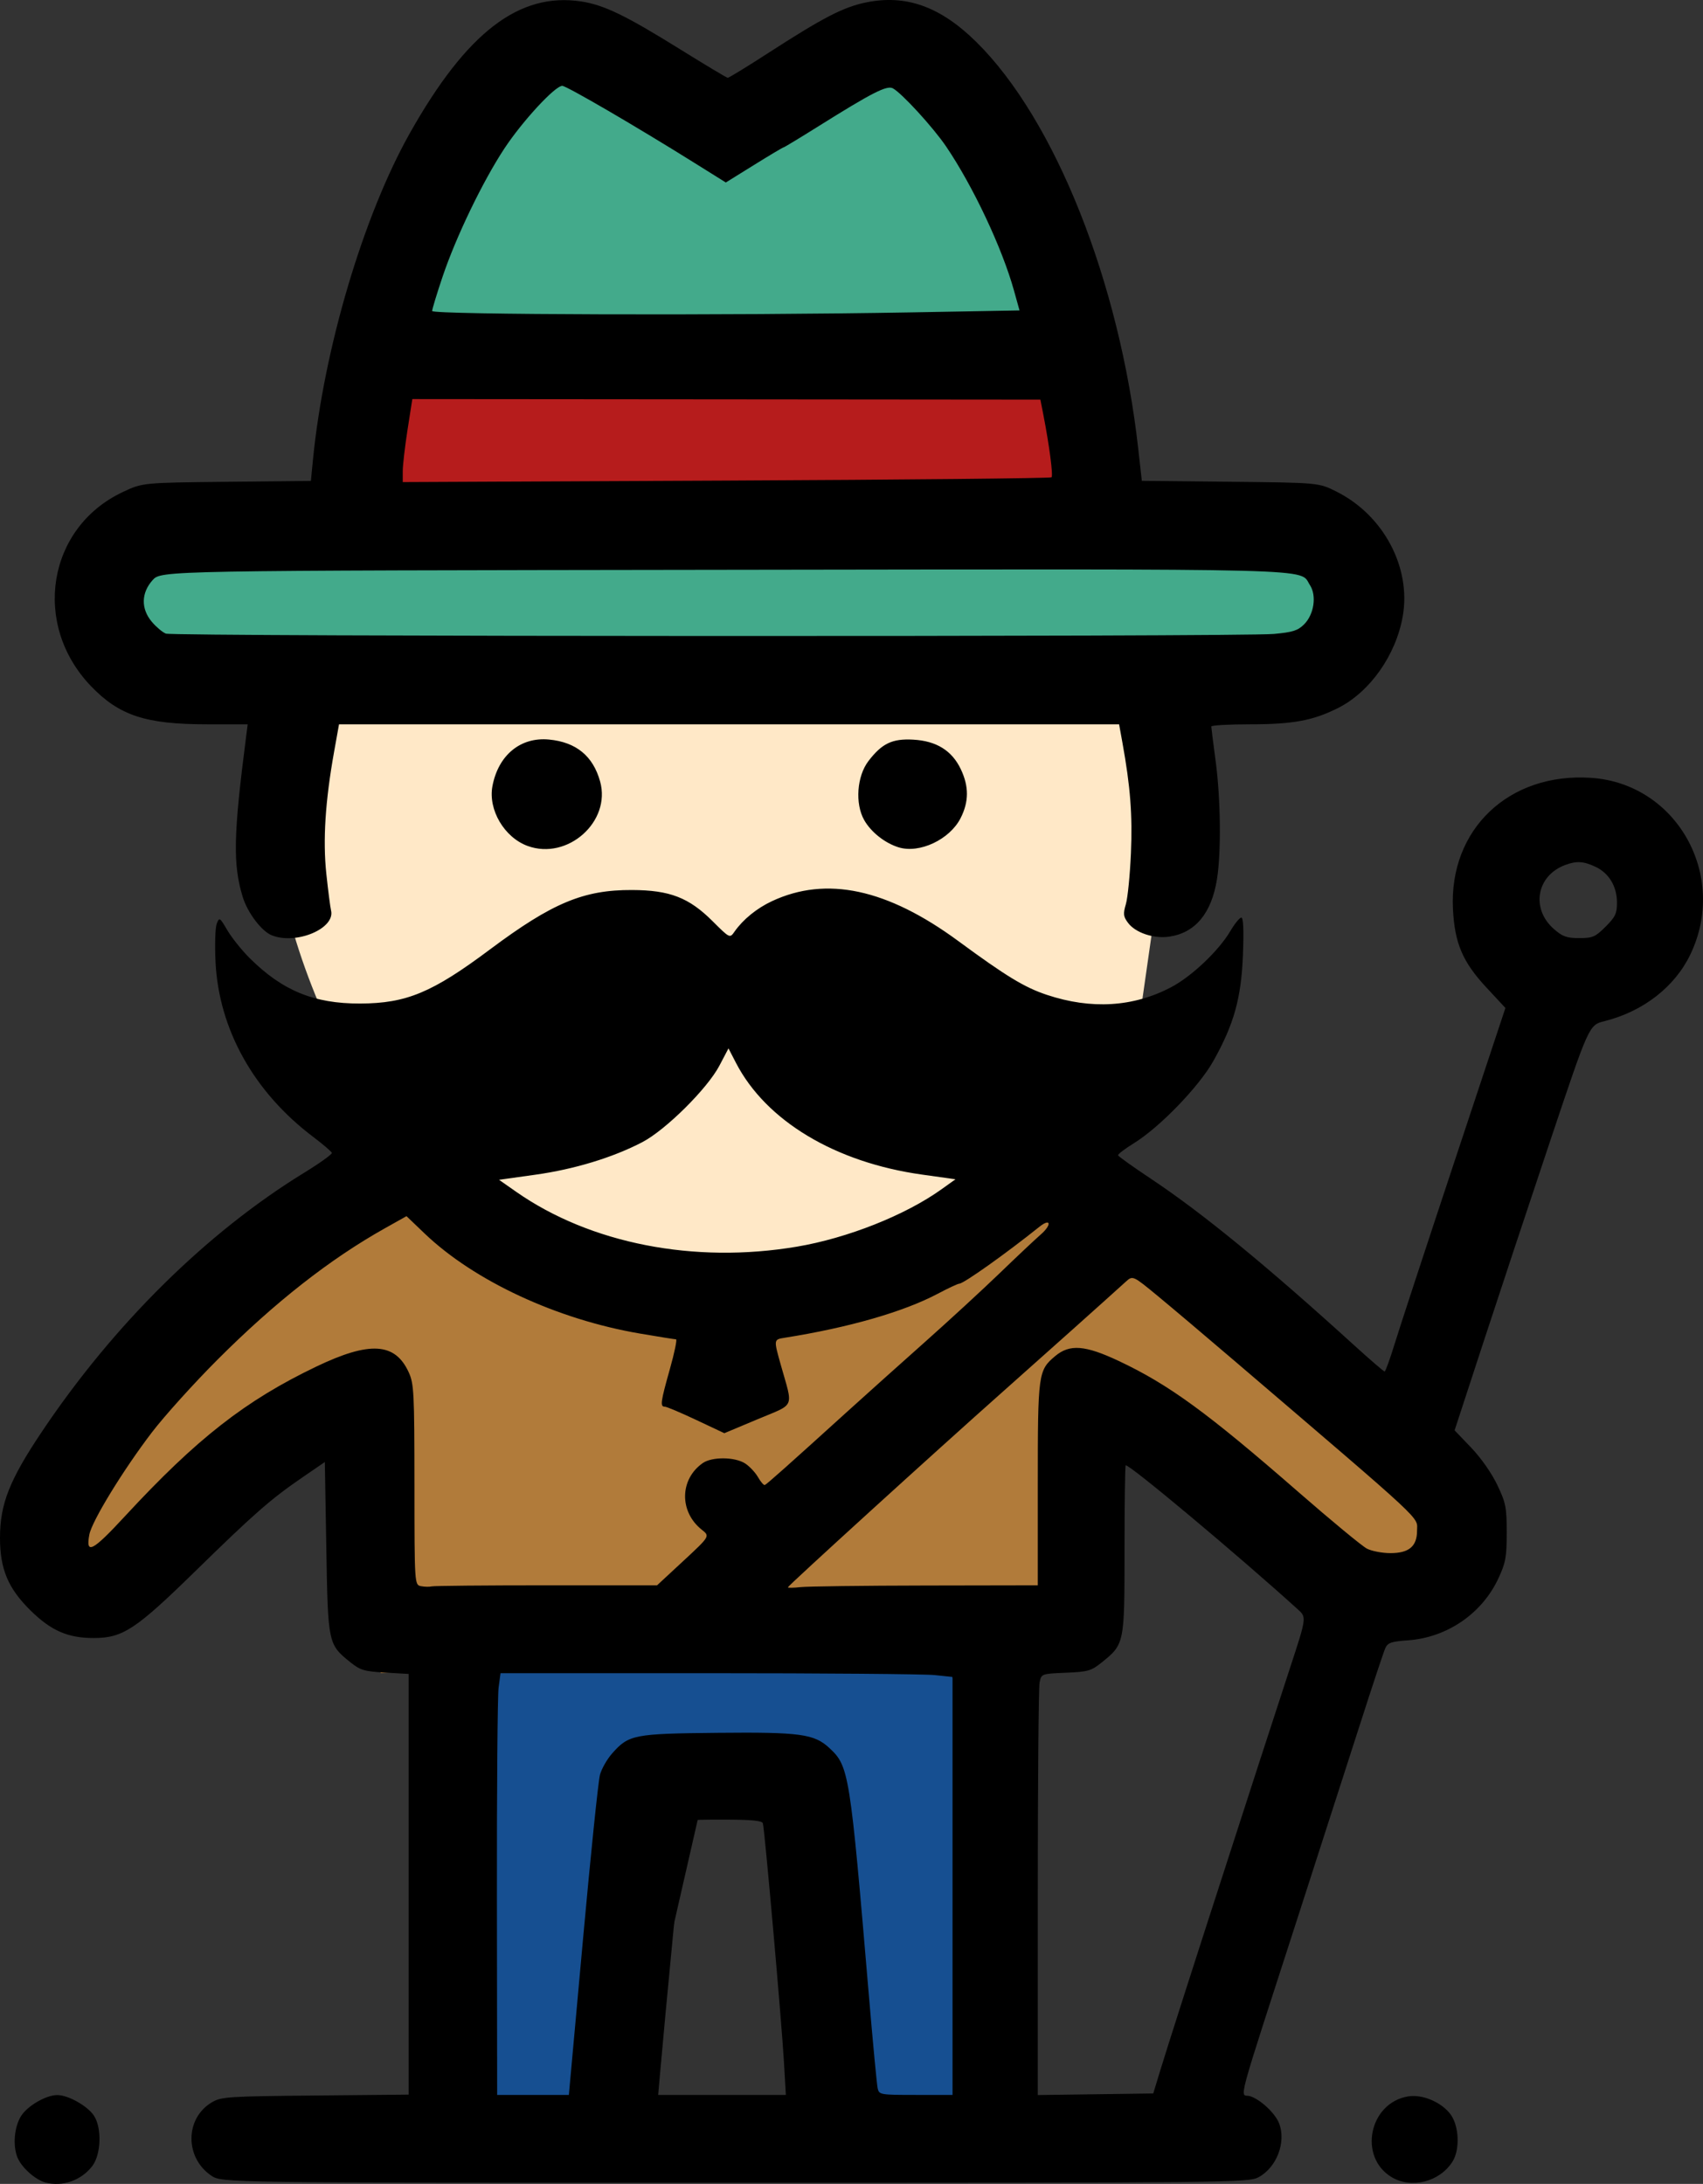 <svg width="85" height="109" viewBox="0 0 85 109" fill="none" xmlns="http://www.w3.org/2000/svg">
<rect x="0" y="0" width="85" height="109" fill="#333333" stroke="none"/>
<g id="walter 2" clip-path="url(#clip0_10_257)">
<path id="Vector 2" d="M47.5 82H22V105L30.5 107.5L34.5 90H39.5L41 105L44.5 107.5L49.5 105V88L47.5 82Z" fill="#164F91" stroke="black"/>
<path id="Vector 1" d="M13 61.5C10 65.167 3.8 73.3 3 76.5L5.5 80.5L17.5 70.5L19 83.5L52.5 81.5L55 70.5C56.5 71.833 59.8 74.9 61 76.5C62.5 78.5 69 80 69 80.5C69 80.9 71.333 78 72.5 76.5L69 70.5L53.5 59.5L46.5 62.5L35.5 65L24.5 62.5L19 59.5L13 61.5Z" fill="#B17B3A"/>
<g id="layer1">
<path id="Vector 3" d="M4.5 32L9.5 35H62.5L66 32V27.5L54.5 25L52 15.5L48.5 5.5L44.5 2L36.5 5.5L26.5 2L22 7.5L19 19.5L15.5 27.5H4.5V32Z" fill="#43AA8B"/>
<path id="Vector 4" d="M56.5 36H13L14 38.5C12.171 47.447 21.5 60 21.5 60L33.5 65L47 62.5L56.5 53.5L58.5 39.5L56.5 36Z" fill="#FFE8C7"/>
<rect id="Rectangle 2" x="18" y="18" width="36" height="7" fill="#B61C1C"/>
<path id="path1" d="M2.258 108.926C1.741 108.783 1.054 108.158 0.862 107.655C0.633 107.058 0.716 106.153 1.048 105.618C1.367 105.105 2.296 104.565 2.86 104.565C3.411 104.565 4.392 105.122 4.699 105.609C5.088 106.227 5.044 107.521 4.614 108.097C4.07 108.824 3.111 109.161 2.258 108.926ZM10.546 108.587C9.212 107.684 9.231 105.717 10.58 104.924C11.044 104.651 11.386 104.628 15.736 104.587L20.395 104.543V94.045V83.547L19.22 83.479C18.183 83.42 17.979 83.359 17.495 82.97C16.372 82.066 16.369 82.049 16.287 77.253L16.213 72.97L15.113 73.724C13.511 74.821 12.7 75.531 9.746 78.42C6.774 81.327 6.13 81.752 4.684 81.754C3.391 81.757 2.554 81.392 1.524 80.379C0.402 79.275 -0.002 78.309 1.02439e-05 76.744C0.003 75.06 0.471 73.874 2.086 71.463C5.678 66.101 10.324 61.512 15.173 58.537C15.956 58.057 16.581 57.609 16.562 57.541C16.543 57.474 16.126 57.116 15.636 56.746C12.672 54.508 10.925 51.383 10.758 48.017C10.716 47.158 10.742 46.298 10.817 46.106C10.948 45.768 10.964 45.778 11.35 46.433C11.569 46.805 12.067 47.427 12.456 47.815C14.092 49.444 15.671 50.094 17.974 50.087C20.285 50.079 21.571 49.543 24.456 47.386C27.562 45.065 29.128 44.41 31.548 44.421C33.432 44.429 34.382 44.797 35.564 45.974C36.427 46.834 36.427 46.834 36.661 46.498C37.087 45.89 37.773 45.331 38.529 44.978C41.249 43.707 44.282 44.357 47.836 46.972C50.227 48.73 51.136 49.283 52.256 49.655C54.466 50.39 56.562 50.263 58.44 49.28C59.473 48.74 60.83 47.453 61.414 46.462C61.629 46.096 61.873 45.798 61.957 45.798C62.058 45.798 62.085 46.425 62.037 47.661C61.954 49.818 61.59 51.122 60.558 52.96C59.842 54.235 57.886 56.259 56.603 57.053C56.148 57.334 55.788 57.608 55.804 57.662C55.821 57.716 56.56 58.244 57.448 58.835C60.023 60.548 63.212 63.162 67.642 67.191C68.406 67.885 69.067 68.453 69.109 68.452C69.152 68.451 69.373 67.842 69.601 67.1C69.828 66.357 71.167 62.275 72.576 58.029L75.138 50.308L74.187 49.284C73.005 48.013 72.608 47.084 72.52 45.383C72.315 41.395 75.315 38.543 79.422 38.823C83.688 39.113 86.26 43.691 84.371 47.633C83.593 49.257 82.013 50.484 80.079 50.967C79.312 51.158 79.312 51.158 77.404 56.85C76.355 59.98 74.846 64.532 74.049 66.965L72.602 71.389L73.431 72.255C73.918 72.764 74.454 73.529 74.732 74.113C75.16 75.013 75.203 75.233 75.203 76.493C75.203 77.709 75.152 77.993 74.789 78.775C73.974 80.531 72.228 81.73 70.28 81.868C69.444 81.928 69.268 81.988 69.145 82.256C69.065 82.431 68.505 84.116 67.9 86.002C67.294 87.887 65.97 91.995 64.957 95.13C61.571 105.611 61.881 104.465 62.389 104.62C62.904 104.777 63.651 105.475 63.844 105.98C64.204 106.924 63.716 108.19 62.806 108.672C62.314 108.933 61.341 108.943 36.683 108.943C11.072 108.943 11.072 108.943 10.546 108.587ZM29.094 96.84C29.479 92.594 29.863 88.876 29.946 88.577C30.029 88.278 30.3 87.801 30.55 87.518C31.38 86.577 31.633 86.527 35.803 86.486C39.953 86.445 40.642 86.539 41.405 87.253C42.377 88.16 42.423 88.453 43.367 99.588C43.567 101.96 43.765 104.048 43.806 104.229C43.878 104.549 43.932 104.558 45.711 104.558H47.543V94.128V83.697L46.641 83.603C46.145 83.552 41.069 83.51 35.361 83.51H24.982L24.886 84.231C24.833 84.628 24.795 89.364 24.802 94.755L24.814 104.558L26.603 104.558L28.393 104.558L29.094 96.84ZM39.13 102.94C39.014 100.913 38.16 91.248 38.076 91.001C38.03 90.867 37.501 90.818 36.108 90.818C34.203 90.818 34.203 90.818 34.122 91.293C34.054 91.696 33.208 100.464 32.937 103.572L32.851 104.558H36.037H39.223L39.13 102.94ZM57.894 103.389C58.212 102.338 59.745 97.55 61.324 92.682C61.734 91.416 62.405 89.344 62.814 88.077C63.223 86.811 63.931 84.638 64.387 83.248C65.216 80.72 65.216 80.72 64.778 80.324C61.748 77.581 56.431 73.131 56.187 73.132C56.154 73.132 56.127 75.023 56.127 77.334C56.127 82.062 56.129 82.055 54.976 82.983C54.464 83.395 54.3 83.441 53.194 83.487C51.976 83.538 51.976 83.538 51.887 83.981C51.838 84.224 51.798 88.955 51.798 94.494V104.564L54.68 104.525L57.562 104.485L57.894 103.389ZM27.268 79.124L32.795 79.124L34.116 77.899C35.437 76.673 35.437 76.673 35.03 76.351C33.896 75.453 33.919 73.83 35.077 73.022C35.539 72.7 36.686 72.711 37.194 73.043C37.413 73.186 37.702 73.494 37.835 73.728C37.969 73.962 38.121 74.137 38.173 74.117C38.269 74.082 39.295 73.169 42.327 70.42C43.218 69.613 44.938 68.071 46.149 66.994C47.359 65.918 49.043 64.368 49.891 63.55C50.738 62.732 51.662 61.862 51.945 61.616C52.508 61.126 52.45 60.773 51.88 61.228C50.193 62.578 48.093 64.069 47.878 64.069C47.809 64.069 47.323 64.297 46.797 64.575C45.091 65.477 42.356 66.263 39.153 66.77C38.614 66.855 38.614 66.855 38.973 68.13C39.593 70.329 39.719 70.035 37.817 70.833L36.153 71.531L34.75 70.87C33.979 70.506 33.273 70.208 33.182 70.208C32.939 70.208 32.97 69.983 33.434 68.333C33.665 67.515 33.803 66.846 33.742 66.846C33.681 66.846 32.87 66.717 31.94 66.558C27.805 65.854 23.669 63.932 21.194 61.565L20.289 60.699L19.205 61.307C16.454 62.851 13.715 65.001 10.857 67.86C9.687 69.031 8.215 70.662 7.586 71.484C6.154 73.357 4.587 75.916 4.46 76.589C4.267 77.613 4.609 77.436 6.249 75.662C9.823 71.798 12.25 69.901 15.785 68.208C18.456 66.928 19.723 67.007 20.401 68.494C20.661 69.064 20.683 69.498 20.686 74.108C20.689 79.104 20.689 79.104 21.019 79.167C21.201 79.201 21.437 79.206 21.545 79.177C21.652 79.148 24.227 79.124 27.268 79.124ZM46.185 79.134L51.798 79.124V74.077C51.798 68.536 51.818 68.394 52.67 67.68C53.392 67.075 54.163 67.136 55.849 67.931C58.355 69.114 60.256 70.501 64.822 74.481C66.457 75.906 67.99 77.172 68.227 77.294C68.465 77.416 68.992 77.517 69.4 77.517C70.327 77.517 70.728 77.178 70.728 76.393C70.728 75.671 71.298 76.201 61.63 67.933C60.218 66.725 58.494 65.268 57.8 64.695C56.539 63.654 56.539 63.654 56.186 63.974C55.225 64.847 52.201 67.552 50.052 69.46C46.68 72.453 39.325 79.148 39.325 79.223C39.325 79.257 39.606 79.253 39.949 79.214C40.292 79.175 43.098 79.139 46.185 79.134ZM39.765 62.223C42.296 61.797 45.181 60.653 46.993 59.357L47.69 58.858L46.02 58.624C41.684 58.017 38.23 55.942 36.732 53.045L36.36 52.325L35.905 53.191C35.303 54.335 33.228 56.394 32.061 57.004C30.598 57.77 28.661 58.36 26.723 58.63L24.907 58.884L25.769 59.487C29.467 62.07 34.651 63.084 39.765 62.223ZM80.136 46.253C80.625 45.767 80.706 45.594 80.706 45.047C80.705 44.242 80.309 43.582 79.638 43.264C79.037 42.981 78.684 42.96 78.111 43.176C76.686 43.714 76.402 45.358 77.56 46.37C77.991 46.747 78.197 46.821 78.821 46.821C79.492 46.821 79.624 46.764 80.136 46.253ZM69.451 108.657C67.787 107.647 68.339 104.959 70.276 104.633C70.993 104.512 71.958 104.922 72.406 105.537C72.828 106.117 72.874 107.289 72.498 107.885C71.858 108.9 70.442 109.259 69.451 108.657ZM13.564 46.681C13.045 46.471 12.347 45.542 12.106 44.74C11.62 43.122 11.652 41.663 12.283 36.772L12.363 36.15H10.32C7.271 36.15 5.949 35.714 4.537 34.242C1.577 31.154 2.366 26.332 6.121 24.561C7.115 24.091 7.115 24.091 11.316 24.047L15.517 24.002L15.62 22.95C16.162 17.419 18.138 10.76 20.461 6.638C23.294 1.61 25.917 -0.402 29.017 0.074C30.15 0.249 31.22 0.766 33.938 2.455C35.196 3.237 36.269 3.88 36.322 3.884C36.375 3.887 37.288 3.329 38.349 2.643C41.068 0.886 42.082 0.36 43.209 0.125C45.21 -0.292 46.932 0.322 48.728 2.093C52.653 5.963 55.883 14.077 56.812 22.401L56.991 23.999L61.401 24.045C65.812 24.091 65.812 24.091 66.692 24.529C69.05 25.702 70.445 28.321 70.013 30.764C69.671 32.699 68.379 34.532 66.792 35.333C65.544 35.963 64.538 36.15 62.406 36.15C61.334 36.15 60.456 36.2 60.457 36.26C60.458 36.32 60.556 37.093 60.674 37.977C60.928 39.867 60.958 42.556 60.739 43.897C60.463 45.594 59.654 46.561 58.354 46.749C57.583 46.86 56.674 46.556 56.304 46.062C56.066 45.744 56.051 45.617 56.195 45.124C56.286 44.811 56.4 43.667 56.447 42.582C56.529 40.687 56.42 39.264 56.022 37.064L55.856 36.15H36.389H16.921L16.675 37.523C16.234 39.986 16.11 41.93 16.287 43.605C16.377 44.449 16.483 45.274 16.523 45.439C16.746 46.344 14.778 47.17 13.564 46.681ZM63.575 31.641C64.522 31.555 64.776 31.475 65.09 31.162C65.587 30.667 65.726 29.725 65.379 29.198C64.823 28.352 66.587 28.398 36.087 28.439C8.045 28.477 8.045 28.476 7.617 28.954C7.043 29.593 7.029 30.385 7.58 31.037C7.796 31.292 8.109 31.556 8.277 31.624C8.645 31.772 61.949 31.789 63.575 31.641ZM52.484 23.822C52.571 23.735 52.373 22.222 52.076 20.703L51.928 19.945L36.254 19.931L20.58 19.918L20.341 21.447C20.21 22.288 20.102 23.221 20.102 23.519V24.061L36.248 23.986C45.129 23.945 52.435 23.871 52.484 23.822ZM45.509 15.59L50.886 15.493L50.61 14.502C50.018 12.375 48.566 9.292 47.222 7.31C46.573 6.354 45.009 4.646 44.564 4.408C44.264 4.248 43.531 4.622 40.817 6.323C39.911 6.89 39.143 7.355 39.11 7.355C39.076 7.355 38.414 7.749 37.638 8.232L36.227 9.108L34.679 8.141C31.774 6.324 28.276 4.285 28.064 4.285C27.701 4.285 26.07 6.052 25.17 7.419C24.085 9.069 22.755 11.83 22.086 13.821C21.802 14.666 21.569 15.432 21.569 15.522C21.569 15.711 36.42 15.753 45.509 15.59ZM26.338 42.223C25.172 41.799 24.357 40.416 24.578 39.238C24.87 37.689 25.981 36.774 27.404 36.911C28.758 37.041 29.601 37.734 29.953 39.004C30.509 41.007 28.331 42.947 26.338 42.223ZM44.85 42.29C44.165 42.078 43.47 41.528 43.132 40.928C42.669 40.108 42.769 38.737 43.347 37.983C44.019 37.104 44.537 36.857 45.581 36.916C46.743 36.981 47.519 37.465 47.961 38.402C48.365 39.259 48.361 40.015 47.946 40.832C47.403 41.902 45.894 42.613 44.85 42.29Z" fill="black"/>
</g>
</g>
<defs>
<clipPath id="clip0_10_257">
<rect width="85" height="109" fill="white"/>
</clipPath>
</defs>
</svg>

